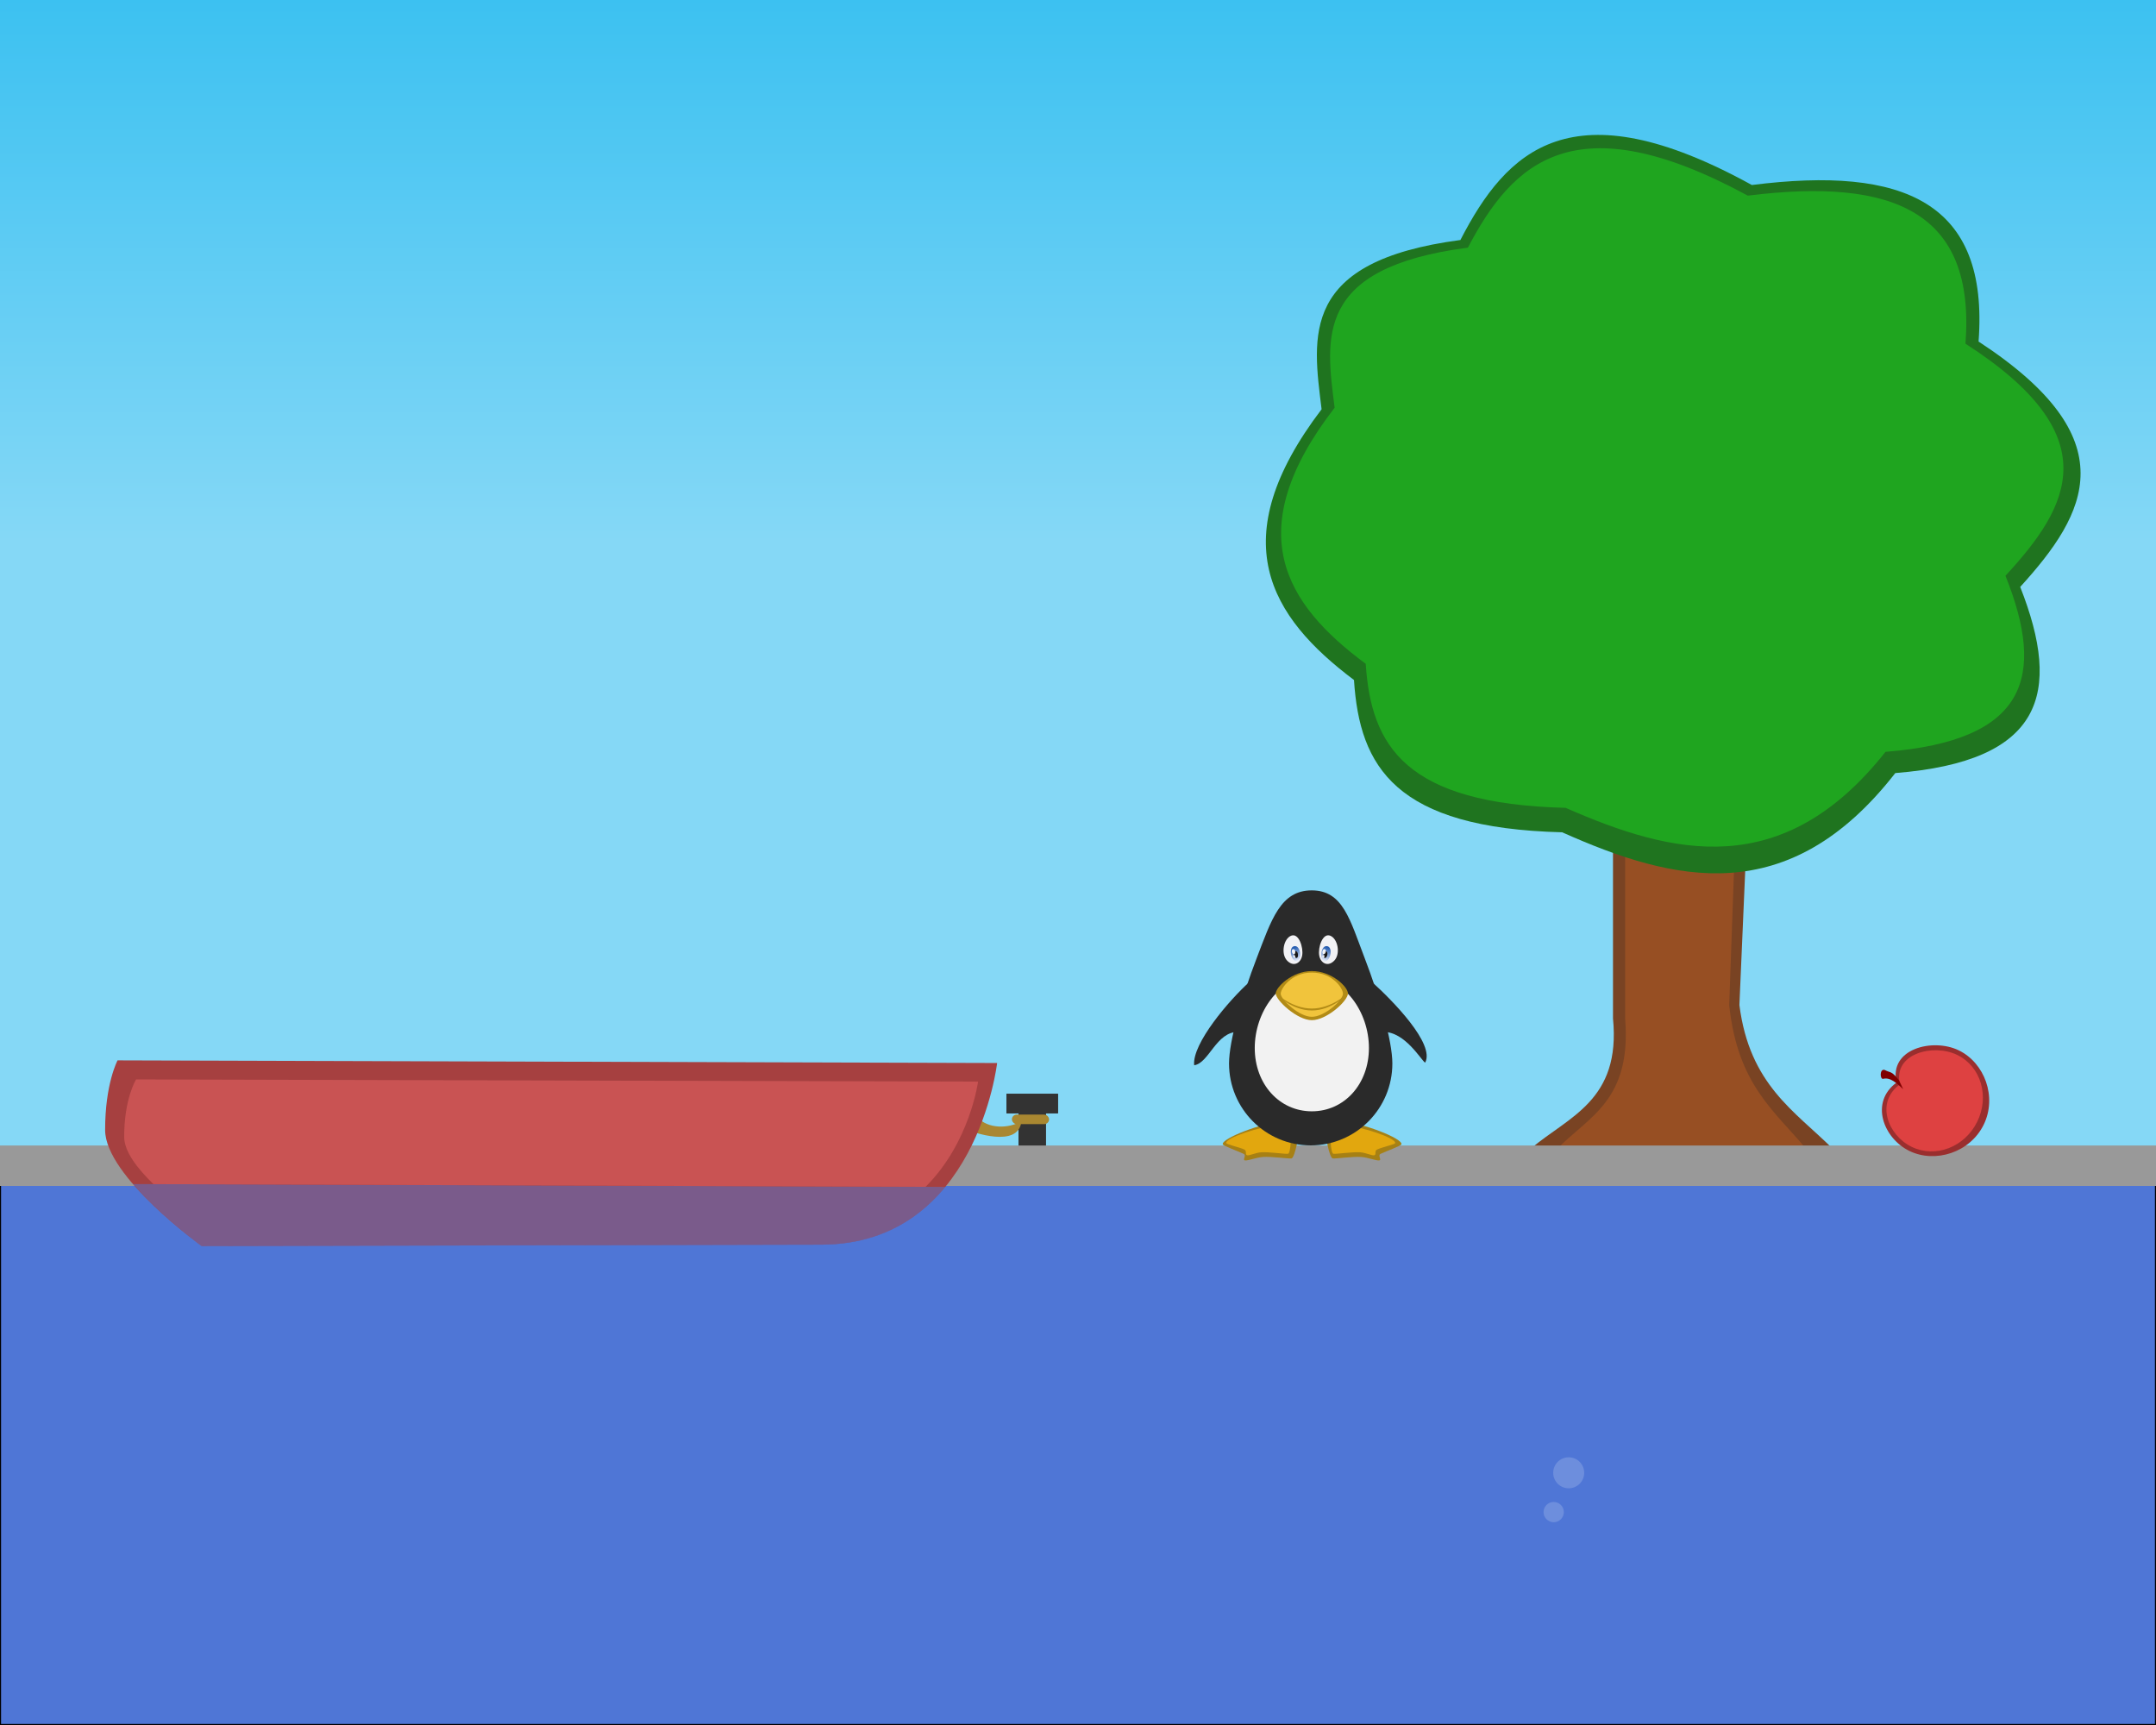<svg xmlns:dc="http://purl.org/dc/elements/1.1/" xmlns:cc="http://creativecommons.org/ns#" xmlns:rdf="http://www.w3.org/1999/02/22-rdf-syntax-ns#" xmlns="http://www.w3.org/2000/svg" xmlns:xlink="http://www.w3.org/1999/xlink" width="800" height="640" version="1.0" style="display:inline" id="svg109"><rect width="100%" height="100%" fill="#808080" stroke="none"/><defs id="defs17"><linearGradient id="a"><stop style="stop-color:#3cc1f1;stop-opacity:1" offset="0" id="stop4"/><stop style="stop-color:#85d8f6;stop-opacity:1" offset="1" id="stop6"/></linearGradient><linearGradient y2="433.515" x2="924.365" y1="0" x1="924.365" gradientUnits="userSpaceOnUse" id="c" xlink:href="#a" gradientTransform="matrix(.417 0 0 .464 -77.828 -58.93)"/><linearGradient id="b"><stop style="stop-color:#275eb1;stop-opacity:1" offset="0" id="stop10"/><stop style="stop-color:#e6ecf9;stop-opacity:1" offset="1" id="stop12"/></linearGradient><linearGradient xlink:href="#b" id="linearGradient1229" gradientUnits="userSpaceOnUse" gradientTransform="matrix(1 0 0 1.086 0 -53.897)" x1="940.963" y1="637.412" x2="945.679" y2="650.05"/><linearGradient xlink:href="#b" id="linearGradient1231" gradientUnits="userSpaceOnUse" gradientTransform="matrix(-1 0 0 1.086 1919.998 -53.897)" x1="940.963" y1="637.412" x2="945.679" y2="650.05"/></defs><g transform="translate(77.828 58.93)" style="display:inline" id="g107"><rect style="color:#000;display:inline;overflow:visible;visibility:visible;fill:url(#c);fill-opacity:1;fill-rule:nonzero;stroke:none;stroke-width:.46;marker:none;enable-background:accumulate" width="800" height="578.794" x="-77.828" y="-58.93" id="rect21"/><path style="display:inline;fill:#4f76d6;fill-opacity:1;stroke:#000;stroke-width:.779;stroke-linecap:round;stroke-linejoin:round;stroke-miterlimit:4;stroke-dashoffset:0;stroke-opacity:1" d="M-77.828 373.07h800v208h-800z" id="path23"/><path d="M295.625 346.875v7.25h4.5v14.75h10.125v-14.75h4.5v-7.25z" style="fill:#333;fill-opacity:1;stroke:none" id="path25"/><circle style="opacity:.5;fill:#8ca6e4;fill-opacity:1;stroke:none;stroke-width:1.039" cx="498.679" cy="502.081" r="3.765" id="circle27"/><circle style="opacity:.5;fill:#8ca6e4;fill-opacity:1;stroke:none;stroke-width:1.586" cx="504.25" cy="487.5" r="5.75" id="circle29"/><g style="display:inline" id="g39" transform="translate(-60 2)"><path d="M295.82 493.48v51.918c1.428 15.978-7.892 19.058-14.595 25.28h53.595c-6.713-7.296-14.747-12.392-16.545-27.88l1.95-49.318" style="display:inline;fill:#794323;fill-opacity:1;stroke:none;stroke-width:1.502;stroke-opacity:1" transform="matrix(2.089 0 0 1.91 -37.282 -724.784)" id="path31"/><path d="M297.978 493.48v51.918c1.175 15.978-6.497 19.058-12.015 25.28h44.119c-5.526-7.296-12.14-12.392-13.62-27.88l1.605-49.318" style="fill:#974f23;fill-opacity:1;stroke:none;stroke-width:1.362;stroke-opacity:1" transform="matrix(2.089 0 0 1.91 -37.282 -724.784)" id="path33"/><path d="M244.06 427.06c-1.602-14.254-3.873-28.75 24.654-32.871 8.246-17.487 19.726-29.978 51.773-10.683 26.988-3.736 42.133 3.276 40.268 30.406 26.473 18.915 19.372 33.273 7.396 47.664 7.486 20.763 3.992 33.874-22.188 36.159-19 26.674-39.364 21.173-59.169 11.505-29.633-.824-35.987-12.673-36.98-29.584-14.97-12.31-23.375-27.247-5.752-52.594z" style="display:inline;fill:#1f741f;fill-opacity:1;stroke:none;stroke-width:1.502;stroke-opacity:1" transform="matrix(2.089 0 0 1.91 -37.282 -724.784)" id="path35"/><path d="M246.374 426.763c-1.538-13.48-3.72-27.191 23.674-31.09 7.918-16.539 18.942-28.353 49.714-10.103 25.915-3.534 40.458 3.098 38.667 28.758 25.42 17.89 18.602 31.47 7.102 45.081 7.189 19.638 3.833 32.039-21.305 34.2-18.245 25.229-37.8 20.026-56.817 10.881-28.455-.78-34.556-11.986-35.51-27.98-14.374-11.644-22.445-25.771-5.523-49.745z" style="fill:#1fa51f;fill-opacity:1;stroke:none;stroke-width:1.431;stroke-opacity:1" transform="matrix(2.089 0 0 1.91 -37.282 -724.784)" id="path37"/></g><path d="M295.625 346.875v7.25h4.5v14.75h10.125v-14.75h4.5v-7.25z" style="display:inline;fill:#333;fill-opacity:1;stroke:none" id="path25-3"/><path style="fill:#999;fill-opacity:1;stroke:none;stroke-width:1.007" d="M-77.828 366.07v15h800v-15z" id="path41"/><path style="display:inline;opacity:.99;fill:#a78014;fill-opacity:1;stroke:none;stroke-width:1.792" d="M421.701 357.589c5.357-.045 20.994 5.804 20.488 8.026-.132.579-5.602 2.537-7.721 3.538-1.211.572.568 2.311-.556 2.451-1.126.138-4.194-1.116-6.657-1.286-3.167-.22-9.185.68-10.527.546-1.344-.134-3.11-9.764-2.36-10.111 2.224-1.029 5.751-3.046 7.335-3.164z" id="path51-6"/><path style="display:inline;fill:#a78014;fill-opacity:1;stroke:none;stroke-width:1.792" d="M396.378 357.589c-5.357-.045-20.992 5.804-20.487 8.026.131.579 5.602 2.537 7.722 3.538 1.21.573-.57 2.311.555 2.451 1.125.138 4.192-1.116 6.658-1.286 3.165-.219 9.183.68 10.527.546 1.343-.134 3.108-9.764 2.36-10.111-2.226-1.027-5.753-3.046-7.335-3.164z" id="path53-7"/><g style="display:inline" id="g59-5" transform="translate(-80)"><path d="M921.346 828.775c-13.481-.111-52.851 12.575-51.58 18.152.332 1.453 14.107 4.373 19.444 6.887 3.046 1.435.311 5.803 3.144 6.152 2.833.35 8.811-2.802 15.015-3.23 7.971-.549 25.123 1.968 28.504 1.63 3.38-.336 3.827-22.77 1.94-23.647-5.6-2.58-12.483-5.65-16.467-5.944z" style="display:inline;fill:#e2a70e;fill-opacity:1;stroke:none" transform="matrix(.346 0 0 .347 156.24 71.294)" id="path55-3"/><path d="M999.311 828.775c13.482-.111 52.851 12.575 51.58 18.152-.332 1.453-14.107 4.373-19.443 6.887-3.046 1.435-.312 5.803-3.144 6.152-2.833.35-8.812-2.802-15.016-3.23-7.97-.549-25.123 1.968-28.503 1.63-3.38-.336-3.828-22.77-1.941-23.647 5.6-2.58 12.483-5.65 16.467-5.944z" style="display:inline;fill:#e2a70e;fill-opacity:1;stroke:none" transform="matrix(.346 0 0 .347 156.24 71.294)" id="path57-5"/></g><g style="display:inline;fill:#2a2a2a;fill-opacity:1" id="g67-6" transform="translate(-80)"><path d="M1047.58 761.802c0 48.37-39.21 87.581-87.58 87.581s-87.58-39.211-87.58-87.58c0-24.185 13.802-71.41 29.651-112.587 15.85-41.178 25.492-72.5 59.033-72.5 33.542 0 40.976 31.322 56.825 72.5 15.849 41.178 29.652 88.402 29.652 112.586z" style="color:#000;display:inline;overflow:visible;visibility:visible;fill:#2a2a2a;fill-opacity:1;fill-rule:nonzero;stroke:none;stroke-width:.5;marker:none;enable-background:accumulate" transform="matrix(.346 0 0 .347 156.354 71.294)" id="path61-2"/><path d="M1037.622 728.006c23.716-.38 41.03 30.689 45.118 32.897 10.97-19.992-35.418-66.835-56.669-85.95-12.131-10.912 6.473 51.314 11.55 53.053z" style="fill:#2a2a2a;fill-opacity:1;stroke:none" transform="matrix(.346 0 0 .347 156.354 71.294)" id="path63-9"/><path d="M882.378 728.006c-23.716-.38-31.37 33.465-47.342 35.674-2.37-23.184 37.642-69.612 58.893-88.727 12.131-10.912-6.473 51.314-11.55 53.053z" style="display:inline;fill:#2a2a2a;fill-opacity:1;stroke:none" transform="matrix(.346 0 0 .347 156.354 71.294)" id="path65-1"/></g><path style="color:#000;display:inline;overflow:visible;visibility:visible;fill:#f2f2f2;fill-opacity:1;fill-rule:nonzero;stroke:none;stroke-width:.896;marker:none;enable-background:accumulate" d="M430.122 329.899c0 13.352-9.102 23.483-21.184 23.483-12.08 0-21.181-10.131-21.181-23.483 0-13.353 9.1-26.263 21.181-26.263 12.082 0 21.184 12.91 21.184 26.264z" id="path69-2"/><path style="color:#000;display:inline;overflow:visible;visibility:visible;fill:#b28b16;fill-opacity:1;fill-rule:nonzero;stroke:none;stroke-width:.896;marker:none;enable-background:accumulate" d="M422.337 309.649c0 2.771-7.904 9.923-13.399 9.923-5.494 0-13.397-7.428-13.397-9.925 0-2.213 5.998-8.3 13.397-8.3 7.4 0 13.4 5.905 13.4 8.302z" id="path71-7"/><path style="color:#000;display:inline;overflow:visible;visibility:visible;fill:#f1c43c;fill-opacity:1;fill-rule:nonzero;stroke:none;stroke-width:.896;marker:none;enable-background:accumulate" d="M420.494 309.762c0 2.388-6.817 8.556-11.556 8.556-4.737 0-11.553-6.405-11.553-8.558 0-1.91 3.923-7.854 11.555-7.854s11.554 5.786 11.554 7.854z" id="path73-0"/><path style="color:#000;font-style:normal;font-variant:normal;font-weight:400;font-stretch:normal;font-size:medium;line-height:normal;font-family:Sans;-inkscape-font-specification:Sans;text-indent:0;text-align:start;text-decoration:none;text-decoration-line:none;letter-spacing:normal;word-spacing:normal;text-transform:none;writing-mode:lr-tb;direction:ltr;baseline-shift:baseline;text-anchor:start;display:inline;overflow:visible;visibility:visible;fill:#b28b16;fill-opacity:1;stroke:none;stroke-width:1.792px;marker:none;enable-background:accumulate" d="m396.023 309.932-.022.25s5.558 5.787 12.937 5.787c7.381 0 12.939-5.786 12.939-5.786l-.022-.251s-5.718 5.322-12.917 5.322c-7.196 0-12.915-5.32-12.915-5.32z" id="path75-9"/><g style="display:inline" id="g97-3" transform="translate(-80)"><path d="M939.016 625.167c8.223-3.274 13.362 12.734 11.801 21.21-1.56 8.477-9.504 12.463-16.25 5.307-6.746-7.157-3.775-23.242 4.449-26.517z" style="fill:#f2f2f5;fill-opacity:1;stroke:none" transform="matrix(.346 0 0 .347 156.365 71.294)" id="path77-6"/><path d="M942.972 636.293c6.989-.193 7.867 17.204 1.526 16.26-6.34-.943-8.514-16.066-1.526-16.26z" style="display:inline;fill:url(#linearGradient1229);fill-opacity:1;stroke:none" transform="matrix(.346 0 0 .347 156.365 71.294)" id="path79-0"/><path d="M943.913 641.709c2.95-.087 3.321 7.675.645 7.254-2.677-.42-3.595-7.168-.645-7.254z" style="fill:#171717;fill-opacity:1;stroke:none" transform="matrix(.346 0 0 .347 156.365 71.294)" id="path81-6"/><path d="M980.92 625.167c-8.223-3.274-13.361 12.734-11.8 21.21 1.56 8.477 9.504 12.463 16.25 5.307 6.746-7.157 3.774-23.242-4.449-26.517z" style="display:inline;fill:#f2f2f5;fill-opacity:1;stroke:none" transform="matrix(.346 0 0 .347 156.365 71.294)" id="path83-2"/><path d="M977.026 636.293c-6.989-.193-7.868 17.204-1.526 16.26 6.34-.943 8.514-16.066 1.526-16.26z" style="display:inline;fill:url(#linearGradient1231);fill-opacity:1;stroke:none" transform="matrix(.346 0 0 .347 156.365 71.294)" id="path85-6"/><path d="M976.087 641.709c-2.95-.087-3.321 7.675-.645 7.254 2.677-.42 3.595-7.168.645-7.254z" style="display:inline;fill:#171717;fill-opacity:1;stroke:none" transform="matrix(.346 0 0 .347 156.365 71.294)" id="path87-1"/><path d="M941.33 639.5c2.594-.066 2.92 5.77.566 5.453-2.354-.317-3.16-5.389-.566-5.454z" style="display:inline;fill:#fff;fill-opacity:.902;stroke:none" transform="matrix(.346 0 0 .347 156.365 71.294)" id="path89-8"/><path d="M942.1 645.818c1.704-.034 1.918 3.048.372 2.88-1.547-.167-2.077-2.846-.373-2.88z" style="display:inline;fill:#fff;fill-opacity:.767;stroke:none" transform="matrix(.346 0 0 .347 156.365 71.294)" id="path91-7"/><path d="M974.668 639.5c-2.594-.066-2.92 5.77-.566 5.453 2.354-.317 3.16-5.389.566-5.454z" style="display:inline;fill:#fff;fill-opacity:.902;stroke:none" transform="matrix(.346 0 0 .347 156.365 71.294)" id="path93-9"/><path d="M973.898 645.818c-1.704-.034-1.919 3.048-.372 2.88 1.547-.167 2.077-2.846.372-2.88z" style="display:inline;fill:#fff;fill-opacity:.767;stroke:none" transform="matrix(.346 0 0 .347 156.365 71.294)" id="path95-2"/></g><path style="display:inline;fill:#a98731;fill-opacity:1;stroke:none;stroke-width:1px;stroke-linecap:butt;stroke-linejoin:miter;stroke-opacity:1" d="M301.18 357.077c-4.949 2.828-12.374 2.828-16.263-1.414-3.889-4.243-5.656 3.889-3.889 4.596 1.768.707 19.092 7.07 20.153-3.182z" id="path99"/><path style="display:inline;fill:#a64040;fill-opacity:1;fill-rule:evenodd;stroke:none;stroke-width:2.854;stroke-linecap:butt;stroke-linejoin:miter;stroke-miterlimit:4;stroke-dasharray:none;stroke-opacity:1" d="M292.16 335.462s-7.646 67.262-65.148 67.393l-230.008.524s-35.792-25.781-35.824-43.024c-.033-17.242 4.614-25.873 4.614-25.873z" id="path101-0"/><path style="display:inline;fill:#4f76d6;fill-opacity:.502;fill-rule:evenodd;stroke:none;stroke-width:2.854;stroke-linecap:butt;stroke-linejoin:miter;stroke-miterlimit:4;stroke-dasharray:none;stroke-opacity:1" d="M-28.41 380.375c10.58 12.232 25.432 23.043 25.432 23.043l229.99-.52c21.63-.05 36.21-9.586 45.978-21.48z" id="path103-2"/><path style="display:inline;fill:#c95353;fill-opacity:1;fill-rule:evenodd;stroke:none;stroke-width:2.537;stroke-linecap:butt;stroke-linejoin:miter;stroke-miterlimit:4;stroke-dasharray:none;stroke-opacity:1" d="M-27.332 341.552s-4.448 7.126-4.416 21.36c.012 5.336 4.834 11.665 10.86 17.49l286.505.99c16.485-16.395 19.473-39.029 19.473-39.029z" id="path105-3"/><rect style="display:inline;vector-effect:none;fill:#a98731;fill-opacity:1;stroke:none;stroke-width:2.56;stroke-linecap:butt;stroke-linejoin:miter;stroke-miterlimit:4;stroke-dasharray:none;stroke-dashoffset:0;stroke-opacity:1" width="13.789" height="3.536" x="297.645" y="354.602" ry="1.768" id="rect107"/><g style="display:inline" id="g49" transform="translate(-60)"><path style="color:#000;display:inline;fill:#9a2e2e;fill-opacity:1;stroke-width:0;stroke-miterlimit:4.2" d="M528 833.364c0 93.336-82.025 178.748-183.093 178.748C243.84 1012.112 162 926.7 162 833.364c0-93.336 86.019-185.533 182.675-134.883C432.67 627.195 528 740.028 528 833.364z" transform="matrix(.05 -.102 .103 .05 596.734 342.944)" id="path43"/><path style="color:#000;fill:#de4141;fill-opacity:1;stroke-width:0;stroke-miterlimit:4.2" d="M512.323 835.165c.215 85.775-75.277 154.082-167.798 153.853-92.521-.23-167.037-68.906-167.252-154.682-.214-85.775 78.318-170.31 166.918-123.544 80.39-65.312 167.918 38.597 168.132 124.373z" transform="matrix(.05 -.102 .103 .05 596.734 342.944)" id="path45"/><path style="color:#000;fill:maroon;stroke-width:0;stroke-miterlimit:4.2" d="M336.275 653.832c-5.899-8.79 26.094-25.225 28.423-7.72-.837 22.867 7.919 18.734-9.363 55.324l-20.737 25.827c8.223-27.198 17.696-54.84 1.677-73.431z" transform="matrix(.05 -.102 .103 .05 596.734 342.944)" id="path47"/></g></g></svg>
